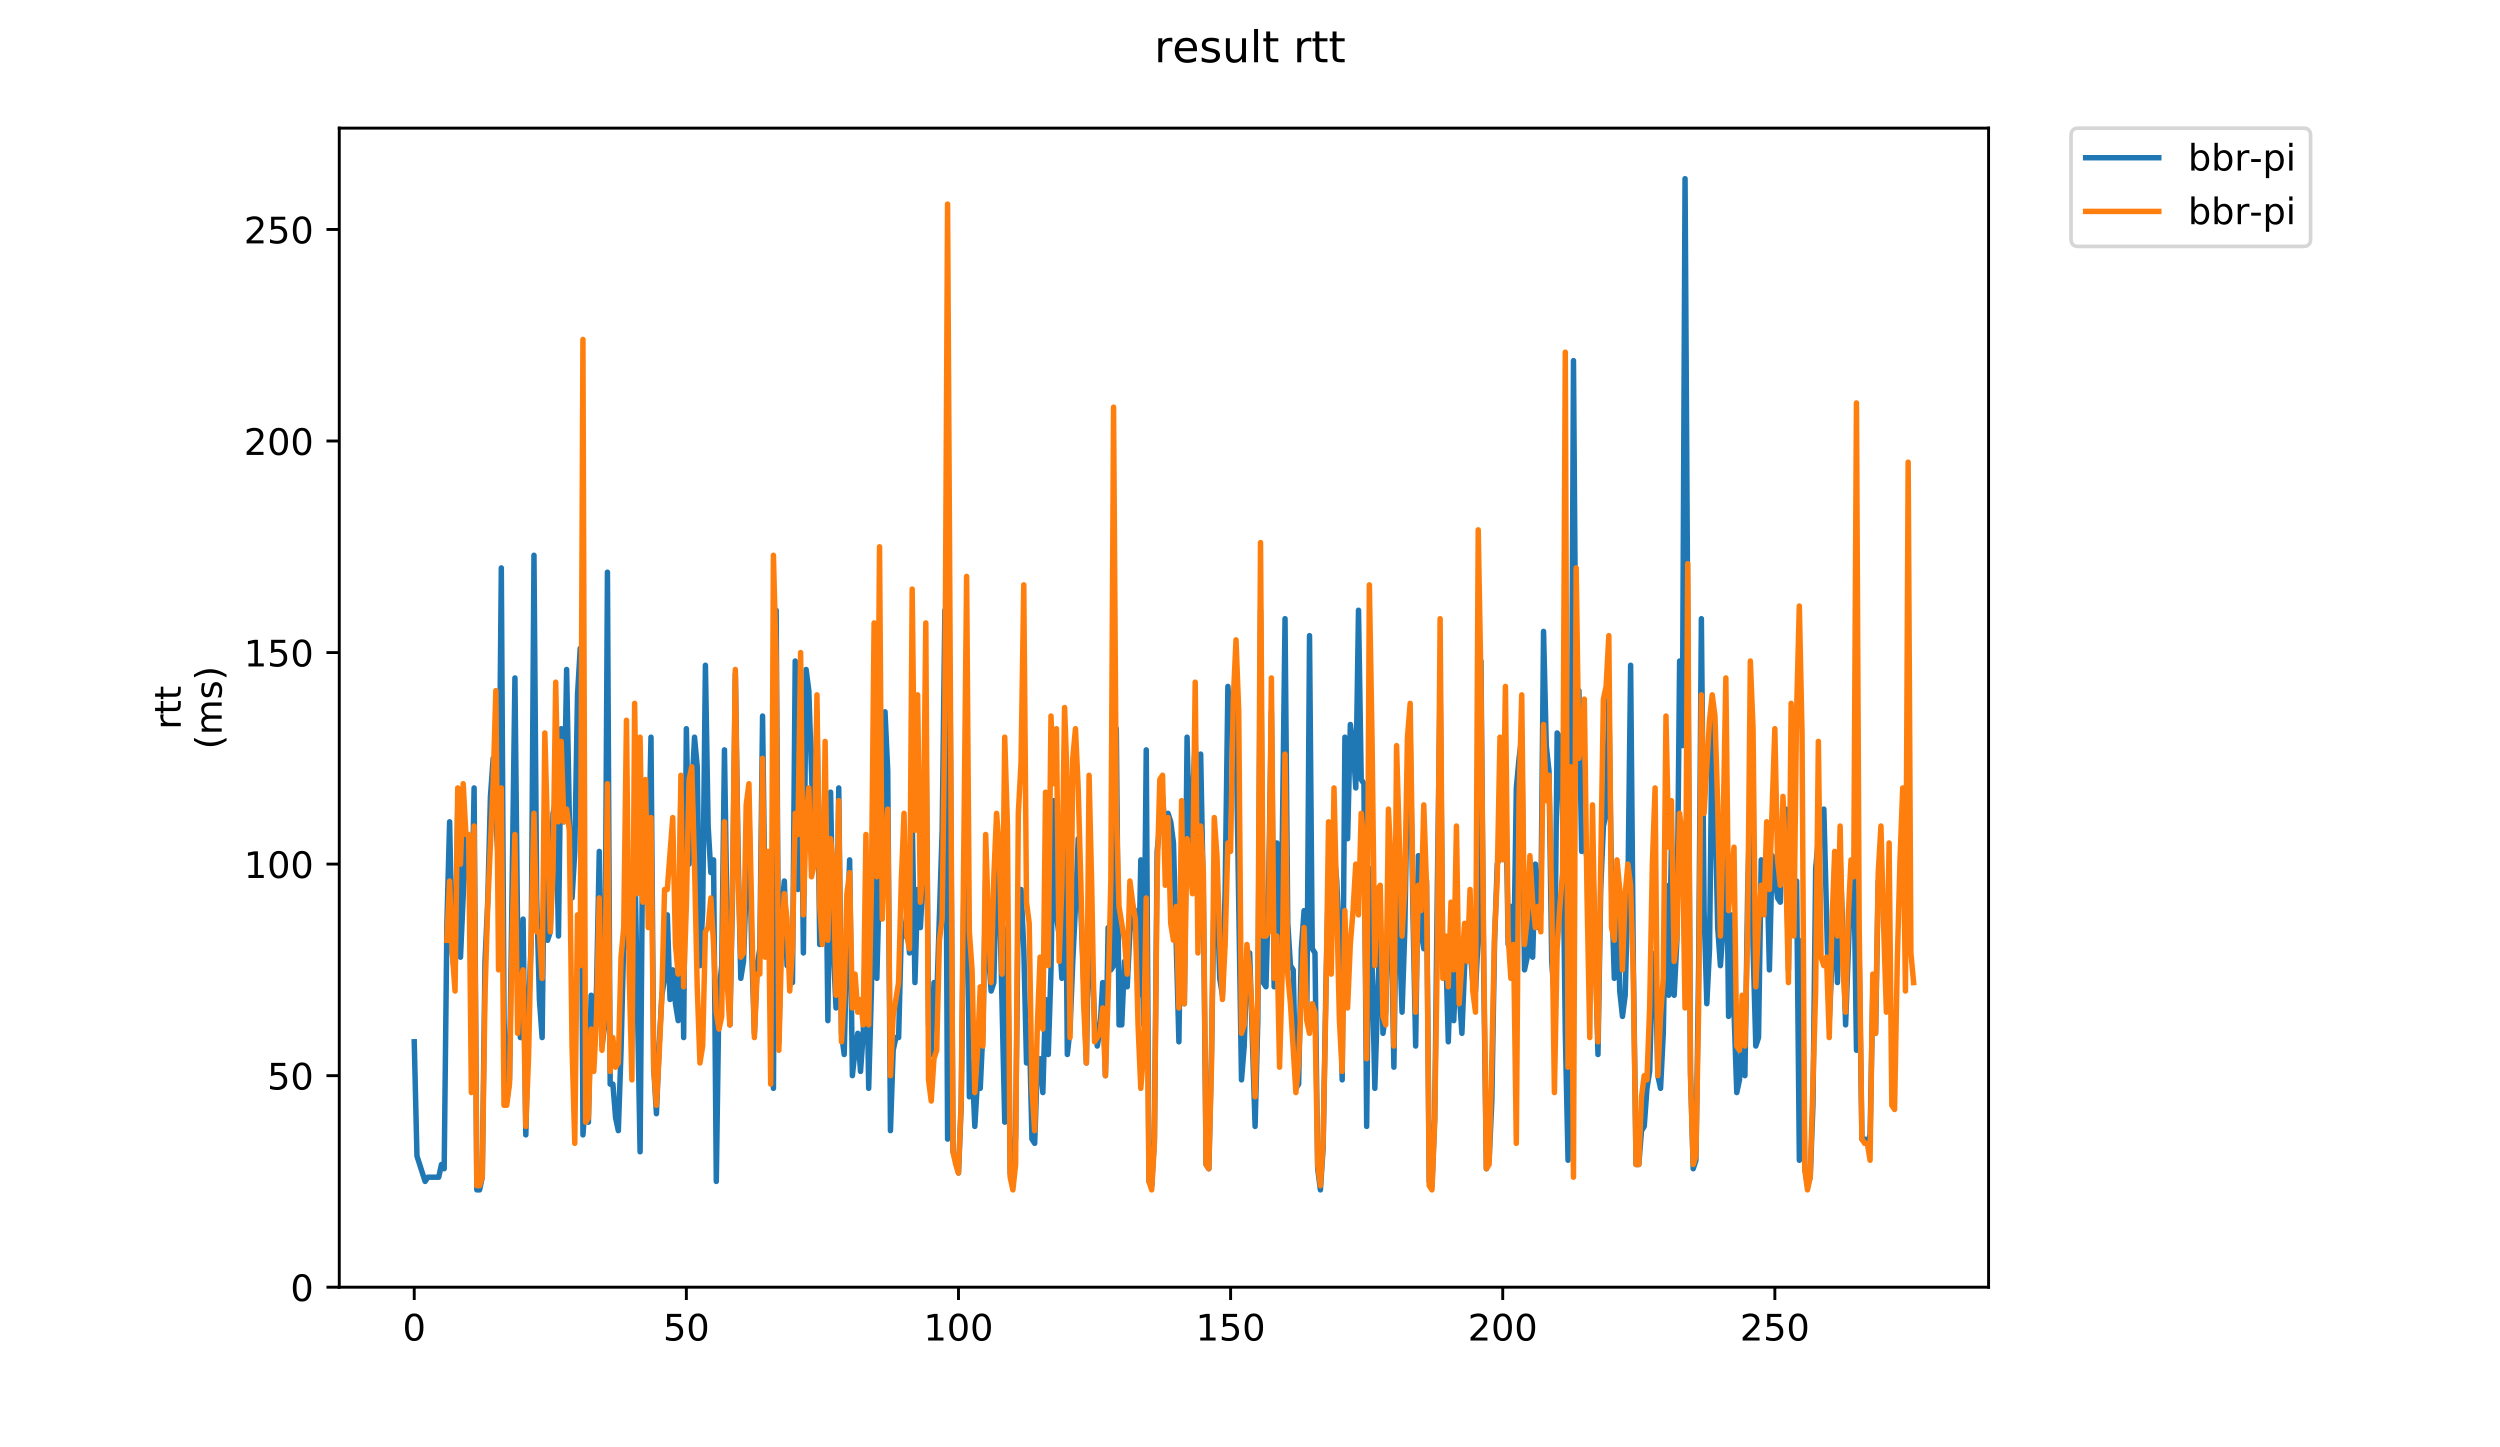 <?xml version="1.0" encoding="utf-8" standalone="no"?>
<!DOCTYPE svg PUBLIC "-//W3C//DTD SVG 1.1//EN"
  "http://www.w3.org/Graphics/SVG/1.1/DTD/svg11.dtd">
<!-- Created with matplotlib (https://matplotlib.org/) -->
<svg height="396pt" version="1.1" viewBox="0 0 684 396" width="684pt" xmlns="http://www.w3.org/2000/svg" xmlns:xlink="http://www.w3.org/1999/xlink">
 <defs>
  <style type="text/css">
*{stroke-linecap:butt;stroke-linejoin:round;}
  </style>
 </defs>
 <g id="figure_1">
  <g id="patch_1">
   <path d="M 0 396 
L 684 396 
L 684 0 
L 0 0 
z
" style="fill:#ffffff;"/>
  </g>
  <g id="axes_1">
   <g id="patch_2">
    <path d="M 92.824 352.174 
L 544.074 352.174 
L 544.074 35.062 
L 92.824 35.062 
z
" style="fill:#ffffff;"/>
   </g>
   <g id="matplotlib.axis_1">
    <g id="xtick_1">
     <g id="line2d_1">
      <defs>
       <path d="M 0 0 
L 0 3.5 
" id="m197368981e" style="stroke:#000000;stroke-width:0.8;"/>
      </defs>
      <g>
       <use style="stroke:#000000;stroke-width:0.8;" x="113.335" xlink:href="#m197368981e" y="352.174"/>
      </g>
     </g>
     <g id="text_1">
      <!-- 0 -->
      <defs>
       <path d="M 31.781 66.406 
Q 24.172 66.406 20.328 58.906 
Q 16.5 51.422 16.5 36.375 
Q 16.5 21.391 20.328 13.891 
Q 24.172 6.391 31.781 6.391 
Q 39.453 6.391 43.281 13.891 
Q 47.125 21.391 47.125 36.375 
Q 47.125 51.422 43.281 58.906 
Q 39.453 66.406 31.781 66.406 
z
M 31.781 74.219 
Q 44.047 74.219 50.516 64.516 
Q 56.984 54.828 56.984 36.375 
Q 56.984 17.969 50.516 8.266 
Q 44.047 -1.422 31.781 -1.422 
Q 19.531 -1.422 13.062 8.266 
Q 6.594 17.969 6.594 36.375 
Q 6.594 54.828 13.062 64.516 
Q 19.531 74.219 31.781 74.219 
z
" id="DejaVuSans-48"/>
      </defs>
      <g transform="translate(110.154 366.773)scale(0.1 -0.1)">
       <use xlink:href="#DejaVuSans-48"/>
      </g>
     </g>
    </g>
    <g id="xtick_2">
     <g id="line2d_2">
      <g>
       <use style="stroke:#000000;stroke-width:0.8;" x="187.788" xlink:href="#m197368981e" y="352.174"/>
      </g>
     </g>
     <g id="text_2">
      <!-- 50 -->
      <defs>
       <path d="M 10.797 72.906 
L 49.516 72.906 
L 49.516 64.594 
L 19.828 64.594 
L 19.828 46.734 
Q 21.969 47.469 24.109 47.828 
Q 26.266 48.188 28.422 48.188 
Q 40.625 48.188 47.75 41.5 
Q 54.891 34.812 54.891 23.391 
Q 54.891 11.625 47.562 5.094 
Q 40.234 -1.422 26.906 -1.422 
Q 22.312 -1.422 17.547 -0.641 
Q 12.797 0.141 7.719 1.703 
L 7.719 11.625 
Q 12.109 9.234 16.797 8.062 
Q 21.484 6.891 26.703 6.891 
Q 35.156 6.891 40.078 11.328 
Q 45.016 15.766 45.016 23.391 
Q 45.016 31 40.078 35.438 
Q 35.156 39.891 26.703 39.891 
Q 22.75 39.891 18.812 39.016 
Q 14.891 38.141 10.797 36.281 
z
" id="DejaVuSans-53"/>
      </defs>
      <g transform="translate(181.426 366.773)scale(0.1 -0.1)">
       <use xlink:href="#DejaVuSans-53"/>
       <use x="63.623" xlink:href="#DejaVuSans-48"/>
      </g>
     </g>
    </g>
    <g id="xtick_3">
     <g id="line2d_3">
      <g>
       <use style="stroke:#000000;stroke-width:0.8;" x="262.241" xlink:href="#m197368981e" y="352.174"/>
      </g>
     </g>
     <g id="text_3">
      <!-- 100 -->
      <defs>
       <path d="M 12.406 8.297 
L 28.516 8.297 
L 28.516 63.922 
L 10.984 60.406 
L 10.984 69.391 
L 28.422 72.906 
L 38.281 72.906 
L 38.281 8.297 
L 54.391 8.297 
L 54.391 0 
L 12.406 0 
z
" id="DejaVuSans-49"/>
      </defs>
      <g transform="translate(252.697 366.773)scale(0.1 -0.1)">
       <use xlink:href="#DejaVuSans-49"/>
       <use x="63.623" xlink:href="#DejaVuSans-48"/>
       <use x="127.246" xlink:href="#DejaVuSans-48"/>
      </g>
     </g>
    </g>
    <g id="xtick_4">
     <g id="line2d_4">
      <g>
       <use style="stroke:#000000;stroke-width:0.8;" x="336.694" xlink:href="#m197368981e" y="352.174"/>
      </g>
     </g>
     <g id="text_4">
      <!-- 150 -->
      <g transform="translate(327.15 366.773)scale(0.1 -0.1)">
       <use xlink:href="#DejaVuSans-49"/>
       <use x="63.623" xlink:href="#DejaVuSans-53"/>
       <use x="127.246" xlink:href="#DejaVuSans-48"/>
      </g>
     </g>
    </g>
    <g id="xtick_5">
     <g id="line2d_5">
      <g>
       <use style="stroke:#000000;stroke-width:0.8;" x="411.146" xlink:href="#m197368981e" y="352.174"/>
      </g>
     </g>
     <g id="text_5">
      <!-- 200 -->
      <defs>
       <path d="M 19.188 8.297 
L 53.609 8.297 
L 53.609 0 
L 7.328 0 
L 7.328 8.297 
Q 12.938 14.109 22.625 23.891 
Q 32.328 33.688 34.812 36.531 
Q 39.547 41.844 41.422 45.531 
Q 43.312 49.219 43.312 52.781 
Q 43.312 58.594 39.234 62.25 
Q 35.156 65.922 28.609 65.922 
Q 23.969 65.922 18.812 64.312 
Q 13.672 62.703 7.812 59.422 
L 7.812 69.391 
Q 13.766 71.781 18.938 73 
Q 24.125 74.219 28.422 74.219 
Q 39.75 74.219 46.484 68.547 
Q 53.219 62.891 53.219 53.422 
Q 53.219 48.922 51.531 44.891 
Q 49.859 40.875 45.406 35.406 
Q 44.188 33.984 37.641 27.219 
Q 31.109 20.453 19.188 8.297 
z
" id="DejaVuSans-50"/>
      </defs>
      <g transform="translate(401.603 366.773)scale(0.1 -0.1)">
       <use xlink:href="#DejaVuSans-50"/>
       <use x="63.623" xlink:href="#DejaVuSans-48"/>
       <use x="127.246" xlink:href="#DejaVuSans-48"/>
      </g>
     </g>
    </g>
    <g id="xtick_6">
     <g id="line2d_6">
      <g>
       <use style="stroke:#000000;stroke-width:0.8;" x="485.599" xlink:href="#m197368981e" y="352.174"/>
      </g>
     </g>
     <g id="text_6">
      <!-- 250 -->
      <g transform="translate(476.055 366.773)scale(0.1 -0.1)">
       <use xlink:href="#DejaVuSans-50"/>
       <use x="63.623" xlink:href="#DejaVuSans-53"/>
       <use x="127.246" xlink:href="#DejaVuSans-48"/>
      </g>
     </g>
    </g>
   </g>
   <g id="matplotlib.axis_2">
    <g id="ytick_1">
     <g id="line2d_7">
      <defs>
       <path d="M 0 0 
L -3.5 0 
" id="mf7fd6479b3" style="stroke:#000000;stroke-width:0.8;"/>
      </defs>
      <g>
       <use style="stroke:#000000;stroke-width:0.8;" x="92.824" xlink:href="#mf7fd6479b3" y="352.174"/>
      </g>
     </g>
     <g id="text_7">
      <!-- 0 -->
      <g transform="translate(79.461 355.973)scale(0.1 -0.1)">
       <use xlink:href="#DejaVuSans-48"/>
      </g>
     </g>
    </g>
    <g id="ytick_2">
     <g id="line2d_8">
      <g>
       <use style="stroke:#000000;stroke-width:0.8;" x="92.824" xlink:href="#mf7fd6479b3" y="294.297"/>
      </g>
     </g>
     <g id="text_8">
      <!-- 50 -->
      <g transform="translate(73.099 298.096)scale(0.1 -0.1)">
       <use xlink:href="#DejaVuSans-53"/>
       <use x="63.623" xlink:href="#DejaVuSans-48"/>
      </g>
     </g>
    </g>
    <g id="ytick_3">
     <g id="line2d_9">
      <g>
       <use style="stroke:#000000;stroke-width:0.8;" x="92.824" xlink:href="#mf7fd6479b3" y="236.419"/>
      </g>
     </g>
     <g id="text_9">
      <!-- 100 -->
      <g transform="translate(66.736 240.218)scale(0.1 -0.1)">
       <use xlink:href="#DejaVuSans-49"/>
       <use x="63.623" xlink:href="#DejaVuSans-48"/>
       <use x="127.246" xlink:href="#DejaVuSans-48"/>
      </g>
     </g>
    </g>
    <g id="ytick_4">
     <g id="line2d_10">
      <g>
       <use style="stroke:#000000;stroke-width:0.8;" x="92.824" xlink:href="#mf7fd6479b3" y="178.541"/>
      </g>
     </g>
     <g id="text_10">
      <!-- 150 -->
      <g transform="translate(66.736 182.34)scale(0.1 -0.1)">
       <use xlink:href="#DejaVuSans-49"/>
       <use x="63.623" xlink:href="#DejaVuSans-53"/>
       <use x="127.246" xlink:href="#DejaVuSans-48"/>
      </g>
     </g>
    </g>
    <g id="ytick_5">
     <g id="line2d_11">
      <g>
       <use style="stroke:#000000;stroke-width:0.8;" x="92.824" xlink:href="#mf7fd6479b3" y="120.664"/>
      </g>
     </g>
     <g id="text_11">
      <!-- 200 -->
      <g transform="translate(66.736 124.463)scale(0.1 -0.1)">
       <use xlink:href="#DejaVuSans-50"/>
       <use x="63.623" xlink:href="#DejaVuSans-48"/>
       <use x="127.246" xlink:href="#DejaVuSans-48"/>
      </g>
     </g>
    </g>
    <g id="ytick_6">
     <g id="line2d_12">
      <g>
       <use style="stroke:#000000;stroke-width:0.8;" x="92.824" xlink:href="#mf7fd6479b3" y="62.786"/>
      </g>
     </g>
     <g id="text_12">
      <!-- 250 -->
      <g transform="translate(66.736 66.585)scale(0.1 -0.1)">
       <use xlink:href="#DejaVuSans-50"/>
       <use x="63.623" xlink:href="#DejaVuSans-53"/>
       <use x="127.246" xlink:href="#DejaVuSans-48"/>
      </g>
     </g>
    </g>
    <g id="text_13">
     <!-- rtt -->
     <defs>
      <path d="M 41.109 46.297 
Q 39.594 47.172 37.812 47.578 
Q 36.031 48 33.891 48 
Q 26.266 48 22.188 43.047 
Q 18.109 38.094 18.109 28.812 
L 18.109 0 
L 9.078 0 
L 9.078 54.688 
L 18.109 54.688 
L 18.109 46.188 
Q 20.953 51.172 25.484 53.578 
Q 30.031 56 36.531 56 
Q 37.453 56 38.578 55.875 
Q 39.703 55.766 41.062 55.516 
z
" id="DejaVuSans-114"/>
      <path d="M 18.312 70.219 
L 18.312 54.688 
L 36.812 54.688 
L 36.812 47.703 
L 18.312 47.703 
L 18.312 18.016 
Q 18.312 11.328 20.141 9.422 
Q 21.969 7.516 27.594 7.516 
L 36.812 7.516 
L 36.812 0 
L 27.594 0 
Q 17.188 0 13.234 3.875 
Q 9.281 7.766 9.281 18.016 
L 9.281 47.703 
L 2.688 47.703 
L 2.688 54.688 
L 9.281 54.688 
L 9.281 70.219 
z
" id="DejaVuSans-116"/>
     </defs>
     <g transform="translate(49.459 199.594)rotate(-90)scale(0.1 -0.1)">
      <use xlink:href="#DejaVuSans-114"/>
      <use x="41.113" xlink:href="#DejaVuSans-116"/>
      <use x="80.322" xlink:href="#DejaVuSans-116"/>
     </g>
     <!-- (ms) -->
     <defs>
      <path d="M 31 75.875 
Q 24.469 64.656 21.281 53.656 
Q 18.109 42.672 18.109 31.391 
Q 18.109 20.125 21.312 9.062 
Q 24.516 -2 31 -13.188 
L 23.188 -13.188 
Q 15.875 -1.703 12.234 9.375 
Q 8.594 20.453 8.594 31.391 
Q 8.594 42.281 12.203 53.312 
Q 15.828 64.359 23.188 75.875 
z
" id="DejaVuSans-40"/>
      <path d="M 52 44.188 
Q 55.375 50.25 60.062 53.125 
Q 64.75 56 71.094 56 
Q 79.641 56 84.281 50.016 
Q 88.922 44.047 88.922 33.016 
L 88.922 0 
L 79.891 0 
L 79.891 32.719 
Q 79.891 40.578 77.094 44.375 
Q 74.312 48.188 68.609 48.188 
Q 61.625 48.188 57.562 43.547 
Q 53.516 38.922 53.516 30.906 
L 53.516 0 
L 44.484 0 
L 44.484 32.719 
Q 44.484 40.625 41.703 44.406 
Q 38.922 48.188 33.109 48.188 
Q 26.219 48.188 22.156 43.531 
Q 18.109 38.875 18.109 30.906 
L 18.109 0 
L 9.078 0 
L 9.078 54.688 
L 18.109 54.688 
L 18.109 46.188 
Q 21.188 51.219 25.484 53.609 
Q 29.781 56 35.688 56 
Q 41.656 56 45.828 52.969 
Q 50 49.953 52 44.188 
z
" id="DejaVuSans-109"/>
      <path d="M 44.281 53.078 
L 44.281 44.578 
Q 40.484 46.531 36.375 47.5 
Q 32.281 48.484 27.875 48.484 
Q 21.188 48.484 17.844 46.438 
Q 14.5 44.391 14.5 40.281 
Q 14.5 37.156 16.891 35.375 
Q 19.281 33.594 26.516 31.984 
L 29.594 31.297 
Q 39.156 29.25 43.188 25.516 
Q 47.219 21.781 47.219 15.094 
Q 47.219 7.469 41.188 3.016 
Q 35.156 -1.422 24.609 -1.422 
Q 20.219 -1.422 15.453 -0.562 
Q 10.688 0.297 5.422 2 
L 5.422 11.281 
Q 10.406 8.688 15.234 7.391 
Q 20.062 6.109 24.812 6.109 
Q 31.156 6.109 34.562 8.281 
Q 37.984 10.453 37.984 14.406 
Q 37.984 18.062 35.516 20.016 
Q 33.062 21.969 24.703 23.781 
L 21.578 24.516 
Q 13.234 26.266 9.516 29.906 
Q 5.812 33.547 5.812 39.891 
Q 5.812 47.609 11.281 51.797 
Q 16.75 56 26.812 56 
Q 31.781 56 36.172 55.266 
Q 40.578 54.547 44.281 53.078 
z
" id="DejaVuSans-115"/>
      <path d="M 8.016 75.875 
L 15.828 75.875 
Q 23.141 64.359 26.781 53.312 
Q 30.422 42.281 30.422 31.391 
Q 30.422 20.453 26.781 9.375 
Q 23.141 -1.703 15.828 -13.188 
L 8.016 -13.188 
Q 14.5 -2 17.703 9.062 
Q 20.906 20.125 20.906 31.391 
Q 20.906 42.672 17.703 53.656 
Q 14.5 64.656 8.016 75.875 
z
" id="DejaVuSans-41"/>
     </defs>
     <g transform="translate(60.657 204.995)rotate(-90)scale(0.1 -0.1)">
      <use xlink:href="#DejaVuSans-40"/>
      <use x="39.014" xlink:href="#DejaVuSans-109"/>
      <use x="136.426" xlink:href="#DejaVuSans-115"/>
      <use x="188.525" xlink:href="#DejaVuSans-41"/>
     </g>
    </g>
   </g>
   <g id="line2d_13">
    <path clip-path="url(#p150de898ae)" d="M 113.335 285.036 
L 114.08 316.29 
L 116.313 323.235 
L 117.058 322.078 
L 120.036 322.078 
L 120.781 318.605 
L 121.525 319.763 
L 122.27 252.625 
L 123.014 224.843 
L 123.759 260.727 
L 124.503 267.673 
L 125.248 220.213 
L 125.992 261.885 
L 127.481 228.316 
L 128.226 232.946 
L 128.97 256.097 
L 129.715 215.583 
L 130.459 325.55 
L 131.204 325.55 
L 131.948 322.078 
L 132.693 263.043 
L 133.438 246.837 
L 134.182 217.898 
L 134.927 207.48 
L 135.671 224.843 
L 136.416 236.419 
L 137.16 155.39 
L 137.905 279.248 
L 138.649 301.242 
L 139.394 295.454 
L 140.883 185.487 
L 141.627 256.097 
L 142.372 283.879 
L 143.116 251.467 
L 143.861 310.502 
L 144.605 276.933 
L 145.35 257.255 
L 146.094 151.917 
L 146.839 245.679 
L 147.584 273.461 
L 148.328 283.879 
L 149.073 221.371 
L 149.817 257.255 
L 150.562 254.94 
L 151.306 222.528 
L 152.051 219.056 
L 152.795 256.097 
L 153.54 199.377 
L 154.284 224.843 
L 155.029 183.171 
L 155.773 223.686 
L 156.518 245.679 
L 157.262 232.946 
L 158.007 190.117 
L 158.751 177.384 
L 159.496 310.502 
L 160.241 300.084 
L 160.985 307.03 
L 161.73 272.303 
L 162.474 289.666 
L 163.219 269.988 
L 163.963 232.946 
L 164.708 286.194 
L 165.452 280.406 
L 166.197 156.548 
L 166.941 296.612 
L 167.686 296.612 
L 168.43 305.872 
L 169.175 309.345 
L 169.919 287.351 
L 170.664 257.255 
L 171.408 252.625 
L 172.153 259.57 
L 173.642 232.946 
L 175.131 315.132 
L 175.876 223.686 
L 176.62 229.474 
L 177.365 237.576 
L 178.109 201.692 
L 178.854 291.981 
L 179.598 304.714 
L 180.343 286.194 
L 181.087 272.303 
L 181.832 267.673 
L 182.576 250.309 
L 183.321 273.461 
L 184.065 265.358 
L 184.81 274.618 
L 185.554 279.248 
L 186.299 214.425 
L 187.044 283.879 
L 187.788 199.377 
L 188.533 236.419 
L 189.277 216.74 
L 190.022 201.692 
L 190.766 209.795 
L 191.511 264.2 
L 192.255 249.152 
L 193 182.014 
L 193.744 226.001 
L 194.489 238.734 
L 195.233 235.261 
L 195.978 323.235 
L 196.722 271.145 
L 197.467 264.2 
L 198.211 205.165 
L 198.956 253.782 
L 199.7 280.406 
L 200.445 243.364 
L 201.19 184.329 
L 201.934 232.946 
L 202.679 267.673 
L 203.423 263.043 
L 204.912 221.371 
L 205.657 259.57 
L 206.401 282.721 
L 207.146 264.2 
L 207.89 259.57 
L 208.635 195.905 
L 209.379 253.782 
L 210.124 238.734 
L 211.613 297.769 
L 212.357 166.966 
L 213.102 285.036 
L 213.846 249.152 
L 214.591 241.049 
L 215.336 264.2 
L 216.08 264.2 
L 216.825 268.83 
L 217.569 180.856 
L 218.314 243.364 
L 219.058 193.589 
L 219.803 260.727 
L 220.547 183.171 
L 221.292 188.959 
L 222.781 234.104 
L 223.525 194.747 
L 224.27 258.412 
L 225.759 213.268 
L 226.503 279.248 
L 227.248 216.74 
L 227.993 259.57 
L 228.737 275.776 
L 229.482 215.583 
L 230.226 282.721 
L 230.971 288.509 
L 231.715 257.255 
L 232.46 235.261 
L 233.204 294.297 
L 233.949 287.351 
L 234.693 282.721 
L 235.438 293.139 
L 236.182 282.721 
L 236.927 250.309 
L 237.671 297.769 
L 238.416 271.145 
L 239.16 226.001 
L 239.905 267.673 
L 240.649 238.734 
L 241.394 232.946 
L 242.139 194.747 
L 242.883 210.953 
L 243.628 309.345 
L 244.372 287.351 
L 245.117 283.879 
L 245.861 283.879 
L 246.606 254.94 
L 247.35 256.097 
L 248.095 250.309 
L 248.839 260.727 
L 249.584 223.686 
L 250.328 268.83 
L 251.073 243.364 
L 251.817 253.782 
L 252.562 239.892 
L 253.306 194.747 
L 254.051 280.406 
L 254.796 288.509 
L 255.54 268.83 
L 256.285 273.461 
L 257.774 227.158 
L 258.518 166.966 
L 259.263 311.66 
L 260.007 198.22 
L 260.752 315.132 
L 261.496 317.448 
L 262.241 320.92 
L 262.985 302.399 
L 263.73 241.049 
L 264.474 208.638 
L 265.219 300.084 
L 265.963 290.824 
L 266.708 308.187 
L 267.452 295.454 
L 268.197 297.769 
L 268.942 281.563 
L 269.686 241.049 
L 270.431 260.727 
L 271.175 271.145 
L 271.92 268.83 
L 272.664 235.261 
L 273.409 242.207 
L 274.898 307.03 
L 275.642 253.782 
L 276.387 320.92 
L 277.131 324.393 
L 277.876 310.502 
L 278.62 244.522 
L 279.365 243.364 
L 280.109 259.57 
L 280.854 290.824 
L 281.599 280.406 
L 282.343 311.66 
L 283.088 312.817 
L 283.832 290.824 
L 284.577 289.666 
L 285.321 298.927 
L 286.066 273.461 
L 286.81 288.509 
L 287.555 265.358 
L 288.299 219.056 
L 289.044 250.309 
L 289.788 256.097 
L 290.533 267.673 
L 291.277 205.165 
L 292.022 288.509 
L 292.766 281.563 
L 293.511 263.043 
L 294.255 247.994 
L 295 229.474 
L 296.489 268.83 
L 297.234 290.824 
L 297.978 247.994 
L 298.723 260.727 
L 299.467 279.248 
L 300.212 286.194 
L 300.956 281.563 
L 301.701 268.83 
L 302.445 294.297 
L 303.19 253.782 
L 303.934 265.358 
L 304.679 264.2 
L 305.423 199.377 
L 306.168 280.406 
L 306.912 280.406 
L 307.657 263.043 
L 308.402 269.988 
L 309.146 254.94 
L 309.891 249.152 
L 310.635 249.152 
L 311.38 272.303 
L 312.124 235.261 
L 312.869 280.406 
L 313.613 205.165 
L 314.358 323.235 
L 315.102 324.393 
L 315.847 311.66 
L 316.591 232.946 
L 318.08 217.898 
L 318.825 228.316 
L 319.569 222.528 
L 320.314 224.843 
L 321.058 230.631 
L 322.548 285.036 
L 323.292 232.946 
L 324.037 274.618 
L 324.781 201.692 
L 325.526 234.104 
L 327.015 202.85 
L 327.759 232.946 
L 328.504 206.322 
L 329.248 245.679 
L 329.993 318.605 
L 330.737 319.763 
L 331.482 287.351 
L 332.226 241.049 
L 332.971 243.364 
L 333.715 267.673 
L 334.46 272.303 
L 335.204 243.364 
L 335.949 187.802 
L 336.694 199.377 
L 337.438 192.432 
L 338.183 200.535 
L 339.672 295.454 
L 340.416 286.194 
L 341.161 263.043 
L 341.905 260.727 
L 343.394 308.187 
L 344.139 279.248 
L 344.883 166.966 
L 345.628 268.83 
L 346.372 269.988 
L 347.117 241.049 
L 347.861 194.747 
L 348.606 269.988 
L 349.351 230.631 
L 350.095 271.145 
L 350.84 229.474 
L 351.584 169.281 
L 352.329 252.625 
L 353.073 264.2 
L 353.818 265.358 
L 354.562 297.769 
L 355.307 296.612 
L 356.051 259.57 
L 356.796 249.152 
L 357.54 278.091 
L 358.285 173.911 
L 359.029 259.57 
L 359.774 260.727 
L 360.518 319.763 
L 361.263 325.55 
L 362.007 313.975 
L 362.752 271.145 
L 363.497 238.734 
L 364.241 257.255 
L 364.986 232.946 
L 365.73 241.049 
L 366.475 258.412 
L 367.219 295.454 
L 367.964 201.692 
L 368.708 229.474 
L 369.453 198.22 
L 370.197 204.007 
L 370.942 215.583 
L 371.686 166.966 
L 372.431 213.268 
L 373.175 214.425 
L 373.92 308.187 
L 374.664 237.576 
L 375.409 264.2 
L 376.154 297.769 
L 376.898 273.461 
L 377.643 253.782 
L 378.387 282.721 
L 379.132 276.933 
L 379.876 242.207 
L 380.621 250.309 
L 381.365 291.981 
L 382.11 239.892 
L 382.854 254.94 
L 383.599 276.933 
L 384.343 254.94 
L 385.088 212.11 
L 385.832 201.692 
L 386.577 249.152 
L 387.321 286.194 
L 388.066 234.104 
L 388.81 254.94 
L 389.555 259.57 
L 390.3 241.049 
L 391.044 323.235 
L 391.789 324.393 
L 392.533 305.872 
L 393.278 241.049 
L 394.022 186.644 
L 394.767 265.358 
L 395.511 258.412 
L 396.256 285.036 
L 397 261.885 
L 397.745 279.248 
L 398.489 260.727 
L 399.978 282.721 
L 400.723 264.2 
L 401.467 252.625 
L 402.212 259.57 
L 402.957 268.83 
L 403.701 271.145 
L 404.446 256.097 
L 405.19 180.856 
L 405.935 265.358 
L 406.679 319.763 
L 407.424 317.448 
L 408.168 301.242 
L 408.913 257.255 
L 409.657 236.419 
L 410.402 234.104 
L 411.146 214.425 
L 411.891 210.953 
L 412.635 258.412 
L 413.38 247.994 
L 414.124 264.2 
L 414.869 215.583 
L 415.613 207.48 
L 416.358 201.692 
L 417.103 265.358 
L 417.847 261.885 
L 418.592 239.892 
L 419.336 261.885 
L 420.081 236.419 
L 420.825 253.782 
L 421.57 249.152 
L 422.314 172.753 
L 423.059 204.007 
L 423.803 210.953 
L 424.548 263.043 
L 425.292 273.461 
L 426.037 200.535 
L 426.781 201.692 
L 427.526 223.686 
L 428.27 282.721 
L 429.015 317.448 
L 429.76 246.837 
L 430.504 98.67 
L 431.249 199.377 
L 431.993 188.959 
L 432.738 232.946 
L 433.482 229.474 
L 434.227 235.261 
L 434.971 271.145 
L 435.716 235.261 
L 436.46 258.412 
L 437.205 288.509 
L 437.949 243.364 
L 438.694 226.001 
L 439.438 222.528 
L 440.183 191.274 
L 440.927 243.364 
L 441.672 267.673 
L 442.416 241.049 
L 443.161 271.145 
L 443.906 278.091 
L 444.65 272.303 
L 445.395 243.364 
L 446.139 182.014 
L 446.884 264.2 
L 447.628 318.605 
L 448.373 318.605 
L 449.117 309.345 
L 449.862 308.187 
L 450.606 297.769 
L 451.351 293.139 
L 452.095 264.2 
L 452.84 260.727 
L 453.584 294.297 
L 454.329 297.769 
L 455.073 282.721 
L 455.818 242.207 
L 456.563 272.303 
L 457.307 230.631 
L 458.052 272.303 
L 458.796 257.255 
L 459.541 180.856 
L 460.285 204.007 
L 461.03 48.895 
L 462.519 293.139 
L 463.263 319.763 
L 464.008 317.448 
L 464.752 264.2 
L 465.497 169.281 
L 466.241 249.152 
L 466.986 274.618 
L 467.73 259.57 
L 468.475 193.589 
L 469.219 220.213 
L 469.964 253.782 
L 470.709 264.2 
L 471.453 253.782 
L 472.198 216.74 
L 472.942 278.091 
L 473.687 250.309 
L 474.431 276.933 
L 475.176 298.927 
L 475.92 295.454 
L 476.665 283.879 
L 477.409 294.297 
L 478.154 244.522 
L 478.898 215.583 
L 479.643 259.57 
L 480.387 286.194 
L 481.132 283.879 
L 481.876 235.261 
L 482.621 244.522 
L 483.365 234.104 
L 484.11 265.358 
L 484.855 234.104 
L 486.344 245.679 
L 487.088 246.837 
L 487.833 222.528 
L 488.577 221.371 
L 489.322 265.358 
L 490.066 209.795 
L 490.811 243.364 
L 491.555 241.049 
L 492.3 317.448 
L 493.044 257.255 
L 493.789 319.763 
L 494.533 324.393 
L 495.278 322.078 
L 496.022 302.399 
L 496.767 237.576 
L 497.512 229.474 
L 498.256 227.158 
L 499.001 221.371 
L 500.49 279.248 
L 501.234 263.043 
L 501.979 238.734 
L 502.723 268.83 
L 503.468 235.261 
L 504.212 254.94 
L 504.957 280.406 
L 506.446 239.892 
L 507.19 236.419 
L 507.935 287.351 
L 508.679 261.885 
L 509.424 311.66 
L 510.168 311.66 
L 510.913 312.817 
L 511.658 310.502 
L 512.402 271.145 
L 513.147 282.721 
L 513.891 241.049 
L 514.636 243.364 
L 514.636 243.364 
" style="fill:none;stroke:#1f77b4;stroke-linecap:square;stroke-width:1.5;"/>
   </g>
   <g id="line2d_14">
    <path clip-path="url(#p150de898ae)" d="M 122.262 257.255 
L 123.007 241.049 
L 123.751 260.727 
L 124.496 271.145 
L 125.24 215.583 
L 125.985 236.419 
L 126.729 214.425 
L 127.474 228.316 
L 128.218 228.316 
L 128.963 298.927 
L 129.707 226.001 
L 130.452 324.393 
L 131.196 324.393 
L 131.941 322.078 
L 132.686 272.303 
L 133.43 247.994 
L 134.919 214.425 
L 135.664 188.959 
L 136.408 265.358 
L 137.153 215.583 
L 137.897 302.399 
L 138.642 302.399 
L 139.386 296.612 
L 140.131 256.097 
L 140.875 228.316 
L 141.62 282.721 
L 142.364 268.83 
L 143.109 265.358 
L 143.853 308.187 
L 144.598 289.666 
L 146.087 222.528 
L 146.832 254.94 
L 147.576 254.94 
L 148.321 267.673 
L 149.065 200.535 
L 150.554 254.94 
L 151.299 238.734 
L 152.043 186.644 
L 152.788 224.843 
L 153.532 202.85 
L 154.277 224.843 
L 155.021 221.371 
L 155.766 227.158 
L 156.51 286.194 
L 157.255 312.817 
L 157.999 250.309 
L 158.744 264.2 
L 159.489 92.882 
L 160.233 307.03 
L 160.978 305.872 
L 161.722 281.563 
L 162.467 293.139 
L 163.211 278.091 
L 163.956 245.679 
L 164.7 287.351 
L 165.445 276.933 
L 166.189 214.425 
L 166.934 293.139 
L 167.678 283.879 
L 168.423 291.981 
L 169.167 290.824 
L 169.912 261.885 
L 170.656 253.782 
L 171.401 197.062 
L 172.146 266.515 
L 172.89 295.454 
L 173.635 192.432 
L 174.379 244.522 
L 175.124 201.692 
L 175.868 246.837 
L 176.613 213.268 
L 177.357 253.782 
L 178.102 223.686 
L 178.846 291.981 
L 179.591 302.399 
L 180.335 288.509 
L 181.08 272.303 
L 181.824 243.364 
L 182.569 243.364 
L 184.058 223.686 
L 184.802 258.412 
L 185.547 266.515 
L 186.292 212.11 
L 187.036 269.988 
L 187.781 247.994 
L 188.525 213.268 
L 189.27 209.795 
L 190.014 236.419 
L 190.759 269.988 
L 191.503 290.824 
L 192.248 286.194 
L 192.992 254.94 
L 193.737 253.782 
L 194.481 245.679 
L 195.226 258.412 
L 195.97 276.933 
L 196.715 281.563 
L 197.459 278.091 
L 198.204 224.843 
L 198.949 268.83 
L 199.693 280.406 
L 200.438 239.892 
L 201.182 183.171 
L 201.927 238.734 
L 202.671 261.885 
L 203.416 260.727 
L 204.16 220.213 
L 204.905 214.425 
L 206.394 283.879 
L 207.138 266.515 
L 207.883 266.515 
L 208.627 207.48 
L 209.372 261.885 
L 210.116 232.946 
L 210.861 296.612 
L 211.605 151.917 
L 212.35 180.856 
L 213.095 287.351 
L 213.839 258.412 
L 214.584 244.522 
L 215.328 251.467 
L 216.073 271.145 
L 216.817 259.57 
L 217.562 222.528 
L 218.306 228.316 
L 219.051 178.541 
L 219.795 250.309 
L 220.54 224.843 
L 221.284 215.583 
L 222.029 239.892 
L 222.773 236.419 
L 223.518 190.117 
L 224.262 247.994 
L 225.007 258.412 
L 225.751 202.85 
L 226.496 257.255 
L 227.241 229.474 
L 227.985 236.419 
L 228.73 272.303 
L 229.474 219.056 
L 230.219 285.036 
L 230.963 272.303 
L 231.708 244.522 
L 232.452 238.734 
L 233.197 275.776 
L 233.941 266.515 
L 234.686 276.933 
L 235.43 273.461 
L 236.175 280.406 
L 236.919 228.316 
L 237.664 280.406 
L 238.408 243.364 
L 239.153 170.438 
L 239.898 239.892 
L 240.642 149.602 
L 241.387 251.467 
L 242.131 231.789 
L 242.876 221.371 
L 243.62 294.297 
L 244.365 278.091 
L 245.854 268.83 
L 246.598 241.049 
L 247.343 222.528 
L 248.087 256.097 
L 248.832 259.57 
L 249.576 161.178 
L 250.321 227.158 
L 251.065 190.117 
L 251.81 246.837 
L 252.554 237.576 
L 253.299 170.438 
L 254.044 295.454 
L 254.788 301.242 
L 255.533 289.666 
L 256.277 287.351 
L 257.022 257.255 
L 257.766 251.467 
L 258.511 195.905 
L 259.255 55.841 
L 260.744 315.132 
L 261.489 318.605 
L 262.233 320.92 
L 262.978 301.242 
L 264.467 157.705 
L 265.211 254.94 
L 265.956 265.358 
L 266.701 298.927 
L 267.445 287.351 
L 268.19 269.988 
L 268.934 286.194 
L 269.679 228.316 
L 270.423 251.467 
L 271.168 268.83 
L 271.912 239.892 
L 272.657 222.528 
L 273.401 231.789 
L 274.146 266.515 
L 274.89 201.692 
L 275.635 226.001 
L 276.379 322.078 
L 277.124 325.55 
L 277.868 318.605 
L 278.613 222.528 
L 279.357 208.638 
L 280.102 160.02 
L 280.847 246.837 
L 281.591 252.625 
L 282.336 297.769 
L 283.08 309.345 
L 283.825 280.406 
L 284.569 261.885 
L 285.314 281.563 
L 286.058 216.74 
L 286.803 264.2 
L 287.547 195.905 
L 288.292 214.425 
L 289.036 199.377 
L 289.781 263.043 
L 290.525 242.207 
L 291.27 193.589 
L 292.014 214.425 
L 292.759 283.879 
L 293.504 207.48 
L 294.248 199.377 
L 294.993 215.583 
L 295.737 242.207 
L 296.482 274.618 
L 297.226 290.824 
L 297.971 212.11 
L 298.715 243.364 
L 299.46 285.036 
L 300.949 282.721 
L 301.693 275.776 
L 302.438 294.297 
L 303.182 272.303 
L 303.927 241.049 
L 304.671 111.403 
L 305.416 221.371 
L 306.16 247.994 
L 307.65 257.255 
L 308.394 266.515 
L 309.139 241.049 
L 309.883 246.837 
L 310.628 251.467 
L 311.372 280.406 
L 312.117 297.769 
L 312.861 288.509 
L 313.606 245.679 
L 314.35 323.235 
L 315.095 325.55 
L 315.839 312.817 
L 316.584 239.892 
L 317.328 213.268 
L 318.073 212.11 
L 318.817 242.207 
L 319.562 223.686 
L 320.307 252.625 
L 321.051 257.255 
L 321.796 247.994 
L 322.54 275.776 
L 323.285 219.056 
L 324.029 274.618 
L 324.774 229.474 
L 326.263 244.522 
L 327.007 186.644 
L 327.752 260.727 
L 328.496 226.001 
L 329.241 238.734 
L 329.985 318.605 
L 330.73 319.763 
L 331.474 290.824 
L 332.219 223.686 
L 332.963 234.104 
L 333.708 257.255 
L 334.453 273.461 
L 335.197 258.412 
L 335.942 230.631 
L 336.686 232.946 
L 337.431 191.274 
L 338.175 175.069 
L 338.92 194.747 
L 339.664 282.721 
L 340.409 280.406 
L 341.153 258.412 
L 341.898 265.358 
L 342.642 279.248 
L 343.387 300.084 
L 344.131 272.303 
L 344.876 148.445 
L 345.62 256.097 
L 346.365 256.097 
L 347.109 254.94 
L 347.854 185.487 
L 348.599 267.673 
L 349.343 256.097 
L 350.088 291.981 
L 350.832 265.358 
L 351.577 206.322 
L 352.321 266.515 
L 353.066 274.618 
L 354.555 298.927 
L 355.299 290.824 
L 356.788 253.782 
L 357.533 279.248 
L 358.277 282.721 
L 359.022 274.618 
L 359.766 276.933 
L 360.511 318.605 
L 361.256 324.393 
L 362 312.817 
L 362.745 274.618 
L 363.489 224.843 
L 364.234 266.515 
L 364.978 215.583 
L 366.467 279.248 
L 367.212 293.139 
L 367.956 249.152 
L 368.701 275.776 
L 369.445 258.412 
L 370.19 249.152 
L 370.934 236.419 
L 371.679 250.309 
L 372.423 222.528 
L 373.168 230.631 
L 373.912 289.666 
L 374.657 160.02 
L 375.402 202.85 
L 376.146 264.2 
L 376.891 243.364 
L 377.635 242.207 
L 378.38 278.091 
L 379.124 280.406 
L 379.869 221.371 
L 380.613 236.419 
L 381.358 286.194 
L 382.102 204.007 
L 383.591 256.097 
L 384.336 243.364 
L 385.08 201.692 
L 385.825 192.432 
L 386.569 243.364 
L 387.314 276.933 
L 388.059 242.207 
L 388.803 249.152 
L 389.548 220.213 
L 390.292 242.207 
L 391.037 324.393 
L 391.781 325.55 
L 392.526 307.03 
L 393.27 259.57 
L 394.015 169.281 
L 394.759 267.673 
L 395.504 256.097 
L 396.248 269.988 
L 396.993 246.837 
L 397.737 265.358 
L 398.482 226.001 
L 399.226 274.618 
L 400.715 252.625 
L 401.46 263.043 
L 402.205 243.364 
L 402.949 271.145 
L 403.694 276.933 
L 404.438 144.972 
L 405.183 186.644 
L 405.927 259.57 
L 406.672 319.763 
L 407.416 318.605 
L 408.161 289.666 
L 408.905 256.097 
L 409.65 239.892 
L 410.394 201.692 
L 411.139 235.261 
L 411.883 187.802 
L 412.628 256.097 
L 413.372 267.673 
L 414.117 258.412 
L 414.862 312.817 
L 415.606 219.056 
L 416.351 190.117 
L 417.095 258.412 
L 417.84 251.467 
L 418.584 234.104 
L 419.329 246.837 
L 420.073 253.782 
L 420.818 247.994 
L 421.562 254.94 
L 422.307 198.22 
L 423.051 219.056 
L 423.796 212.11 
L 424.54 245.679 
L 425.285 298.927 
L 426.029 259.57 
L 426.774 247.994 
L 427.518 238.734 
L 428.263 96.355 
L 429.008 291.981 
L 429.752 209.795 
L 430.497 322.078 
L 431.241 155.39 
L 431.986 207.48 
L 432.73 202.85 
L 433.475 191.274 
L 434.219 245.679 
L 434.964 283.879 
L 435.708 220.213 
L 436.453 263.043 
L 437.197 285.036 
L 438.686 191.274 
L 439.431 187.802 
L 440.175 173.911 
L 440.92 253.782 
L 441.665 257.255 
L 442.409 235.261 
L 443.154 243.364 
L 443.898 265.358 
L 444.643 244.522 
L 445.387 236.419 
L 446.132 242.207 
L 446.876 266.515 
L 447.621 318.605 
L 448.365 318.605 
L 449.11 300.084 
L 449.854 294.297 
L 450.599 295.454 
L 451.343 275.776 
L 452.088 236.419 
L 452.832 215.583 
L 453.577 294.297 
L 454.321 278.091 
L 455.066 267.673 
L 455.811 195.905 
L 456.555 231.789 
L 457.3 219.056 
L 458.044 263.043 
L 458.789 256.097 
L 459.533 222.528 
L 460.278 228.316 
L 461.022 275.776 
L 461.767 154.233 
L 462.511 294.297 
L 463.256 318.605 
L 464 316.29 
L 464.745 275.776 
L 465.489 190.117 
L 466.234 222.528 
L 467.723 197.062 
L 468.467 190.117 
L 469.212 195.905 
L 469.957 220.213 
L 470.701 256.097 
L 471.446 226.001 
L 472.19 185.487 
L 472.935 249.152 
L 474.424 231.789 
L 475.168 286.194 
L 475.913 287.351 
L 476.657 272.303 
L 477.402 286.194 
L 478.146 254.94 
L 478.891 180.856 
L 479.635 199.377 
L 480.38 269.988 
L 481.124 252.625 
L 481.869 242.207 
L 482.614 250.309 
L 483.358 224.843 
L 484.103 243.364 
L 485.592 199.377 
L 486.336 235.261 
L 487.081 242.207 
L 487.825 217.898 
L 488.57 236.419 
L 489.314 268.83 
L 490.059 192.432 
L 490.803 256.097 
L 491.548 194.747 
L 492.292 165.808 
L 493.037 200.535 
L 493.781 319.763 
L 494.526 325.55 
L 495.27 322.078 
L 496.76 271.145 
L 497.504 202.85 
L 498.249 261.885 
L 498.993 264.2 
L 499.738 261.885 
L 500.482 283.879 
L 501.227 252.625 
L 501.971 232.946 
L 502.716 256.097 
L 503.46 226.001 
L 504.205 264.2 
L 504.949 276.933 
L 505.694 250.309 
L 506.438 235.261 
L 507.183 239.892 
L 507.927 110.246 
L 508.672 253.782 
L 509.417 311.66 
L 510.161 312.817 
L 510.906 312.817 
L 511.65 317.448 
L 512.395 266.515 
L 513.139 282.721 
L 513.884 238.734 
L 514.628 226.001 
L 515.373 253.782 
L 516.117 276.933 
L 516.862 230.631 
L 517.606 302.399 
L 518.351 303.557 
L 519.095 263.043 
L 519.84 235.261 
L 520.584 215.583 
L 521.329 271.145 
L 522.073 126.451 
L 522.818 260.727 
L 523.563 268.83 
L 523.563 268.83 
" style="fill:none;stroke:#ff7f0e;stroke-linecap:square;stroke-width:1.5;"/>
   </g>
   <g id="patch_3">
    <path d="M 92.824 352.174 
L 92.824 35.062 
" style="fill:none;stroke:#000000;stroke-linecap:square;stroke-linejoin:miter;stroke-width:0.8;"/>
   </g>
   <g id="patch_4">
    <path d="M 544.074 352.174 
L 544.074 35.062 
" style="fill:none;stroke:#000000;stroke-linecap:square;stroke-linejoin:miter;stroke-width:0.8;"/>
   </g>
   <g id="patch_5">
    <path d="M 92.824 352.174 
L 544.074 352.174 
" style="fill:none;stroke:#000000;stroke-linecap:square;stroke-linejoin:miter;stroke-width:0.8;"/>
   </g>
   <g id="patch_6">
    <path d="M 92.824 35.062 
L 544.074 35.062 
" style="fill:none;stroke:#000000;stroke-linecap:square;stroke-linejoin:miter;stroke-width:0.8;"/>
   </g>
   <g id="legend_1">
    <g id="patch_7">
     <path d="M 568.636 67.419 
L 630.169 67.419 
Q 632.169 67.419 632.169 65.419 
L 632.169 37.062 
Q 632.169 35.062 630.169 35.062 
L 568.636 35.062 
Q 566.636 35.062 566.636 37.062 
L 566.636 65.419 
Q 566.636 67.419 568.636 67.419 
z
" style="fill:#ffffff;opacity:0.8;stroke:#cccccc;stroke-linejoin:miter;"/>
    </g>
    <g id="line2d_15">
     <path d="M 570.636 43.161 
L 590.636 43.161 
" style="fill:none;stroke:#1f77b4;stroke-linecap:square;stroke-width:1.5;"/>
    </g>
    <g id="line2d_16"/>
    <g id="text_14">
     <!-- bbr-pi -->
     <defs>
      <path d="M 48.688 27.297 
Q 48.688 37.203 44.609 42.844 
Q 40.531 48.484 33.406 48.484 
Q 26.266 48.484 22.188 42.844 
Q 18.109 37.203 18.109 27.297 
Q 18.109 17.391 22.188 11.75 
Q 26.266 6.109 33.406 6.109 
Q 40.531 6.109 44.609 11.75 
Q 48.688 17.391 48.688 27.297 
z
M 18.109 46.391 
Q 20.953 51.266 25.266 53.625 
Q 29.594 56 35.594 56 
Q 45.562 56 51.781 48.094 
Q 58.016 40.188 58.016 27.297 
Q 58.016 14.406 51.781 6.484 
Q 45.562 -1.422 35.594 -1.422 
Q 29.594 -1.422 25.266 0.953 
Q 20.953 3.328 18.109 8.203 
L 18.109 0 
L 9.078 0 
L 9.078 75.984 
L 18.109 75.984 
z
" id="DejaVuSans-98"/>
      <path d="M 4.891 31.391 
L 31.203 31.391 
L 31.203 23.391 
L 4.891 23.391 
z
" id="DejaVuSans-45"/>
      <path d="M 18.109 8.203 
L 18.109 -20.797 
L 9.078 -20.797 
L 9.078 54.688 
L 18.109 54.688 
L 18.109 46.391 
Q 20.953 51.266 25.266 53.625 
Q 29.594 56 35.594 56 
Q 45.562 56 51.781 48.094 
Q 58.016 40.188 58.016 27.297 
Q 58.016 14.406 51.781 6.484 
Q 45.562 -1.422 35.594 -1.422 
Q 29.594 -1.422 25.266 0.953 
Q 20.953 3.328 18.109 8.203 
z
M 48.688 27.297 
Q 48.688 37.203 44.609 42.844 
Q 40.531 48.484 33.406 48.484 
Q 26.266 48.484 22.188 42.844 
Q 18.109 37.203 18.109 27.297 
Q 18.109 17.391 22.188 11.75 
Q 26.266 6.109 33.406 6.109 
Q 40.531 6.109 44.609 11.75 
Q 48.688 17.391 48.688 27.297 
z
" id="DejaVuSans-112"/>
      <path d="M 9.422 54.688 
L 18.406 54.688 
L 18.406 0 
L 9.422 0 
z
M 9.422 75.984 
L 18.406 75.984 
L 18.406 64.594 
L 9.422 64.594 
z
" id="DejaVuSans-105"/>
     </defs>
     <g transform="translate(598.636 46.661)scale(0.1 -0.1)">
      <use xlink:href="#DejaVuSans-98"/>
      <use x="63.477" xlink:href="#DejaVuSans-98"/>
      <use x="126.953" xlink:href="#DejaVuSans-114"/>
      <use x="167.973" xlink:href="#DejaVuSans-45"/>
      <use x="204.057" xlink:href="#DejaVuSans-112"/>
      <use x="267.533" xlink:href="#DejaVuSans-105"/>
     </g>
    </g>
    <g id="line2d_17">
     <path d="M 570.636 57.839 
L 590.636 57.839 
" style="fill:none;stroke:#ff7f0e;stroke-linecap:square;stroke-width:1.5;"/>
    </g>
    <g id="line2d_18"/>
    <g id="text_15">
     <!-- bbr-pi -->
     <g transform="translate(598.636 61.339)scale(0.1 -0.1)">
      <use xlink:href="#DejaVuSans-98"/>
      <use x="63.477" xlink:href="#DejaVuSans-98"/>
      <use x="126.953" xlink:href="#DejaVuSans-114"/>
      <use x="167.973" xlink:href="#DejaVuSans-45"/>
      <use x="204.057" xlink:href="#DejaVuSans-112"/>
      <use x="267.533" xlink:href="#DejaVuSans-105"/>
     </g>
    </g>
   </g>
  </g>
  <g id="text_16">
   <!-- result rtt -->
   <defs>
    <path d="M 56.203 29.594 
L 56.203 25.203 
L 14.891 25.203 
Q 15.484 15.922 20.484 11.062 
Q 25.484 6.203 34.422 6.203 
Q 39.594 6.203 44.453 7.469 
Q 49.312 8.734 54.109 11.281 
L 54.109 2.781 
Q 49.266 0.734 44.188 -0.344 
Q 39.109 -1.422 33.891 -1.422 
Q 20.797 -1.422 13.156 6.188 
Q 5.516 13.812 5.516 26.812 
Q 5.516 40.234 12.766 48.109 
Q 20.016 56 32.328 56 
Q 43.359 56 49.781 48.891 
Q 56.203 41.797 56.203 29.594 
z
M 47.219 32.234 
Q 47.125 39.594 43.094 43.984 
Q 39.062 48.391 32.422 48.391 
Q 24.906 48.391 20.391 44.141 
Q 15.875 39.891 15.188 32.172 
z
" id="DejaVuSans-101"/>
    <path d="M 8.5 21.578 
L 8.5 54.688 
L 17.484 54.688 
L 17.484 21.922 
Q 17.484 14.156 20.5 10.266 
Q 23.531 6.391 29.594 6.391 
Q 36.859 6.391 41.078 11.031 
Q 45.312 15.672 45.312 23.688 
L 45.312 54.688 
L 54.297 54.688 
L 54.297 0 
L 45.312 0 
L 45.312 8.406 
Q 42.047 3.422 37.719 1 
Q 33.406 -1.422 27.688 -1.422 
Q 18.266 -1.422 13.375 4.438 
Q 8.5 10.297 8.5 21.578 
z
M 31.109 56 
z
" id="DejaVuSans-117"/>
    <path d="M 9.422 75.984 
L 18.406 75.984 
L 18.406 0 
L 9.422 0 
z
" id="DejaVuSans-108"/>
    <path id="DejaVuSans-32"/>
   </defs>
   <g transform="translate(315.818 17.038)scale(0.12 -0.12)">
    <use xlink:href="#DejaVuSans-114"/>
    <use x="41.082" xlink:href="#DejaVuSans-101"/>
    <use x="102.605" xlink:href="#DejaVuSans-115"/>
    <use x="154.705" xlink:href="#DejaVuSans-117"/>
    <use x="218.084" xlink:href="#DejaVuSans-108"/>
    <use x="245.867" xlink:href="#DejaVuSans-116"/>
    <use x="285.076" xlink:href="#DejaVuSans-32"/>
    <use x="316.863" xlink:href="#DejaVuSans-114"/>
    <use x="357.977" xlink:href="#DejaVuSans-116"/>
    <use x="397.186" xlink:href="#DejaVuSans-116"/>
   </g>
  </g>
 </g>
 <defs>
  <clipPath id="p150de898ae">
   <rect height="317.112" width="451.25" x="92.824" y="35.062"/>
  </clipPath>
 </defs>
</svg>
